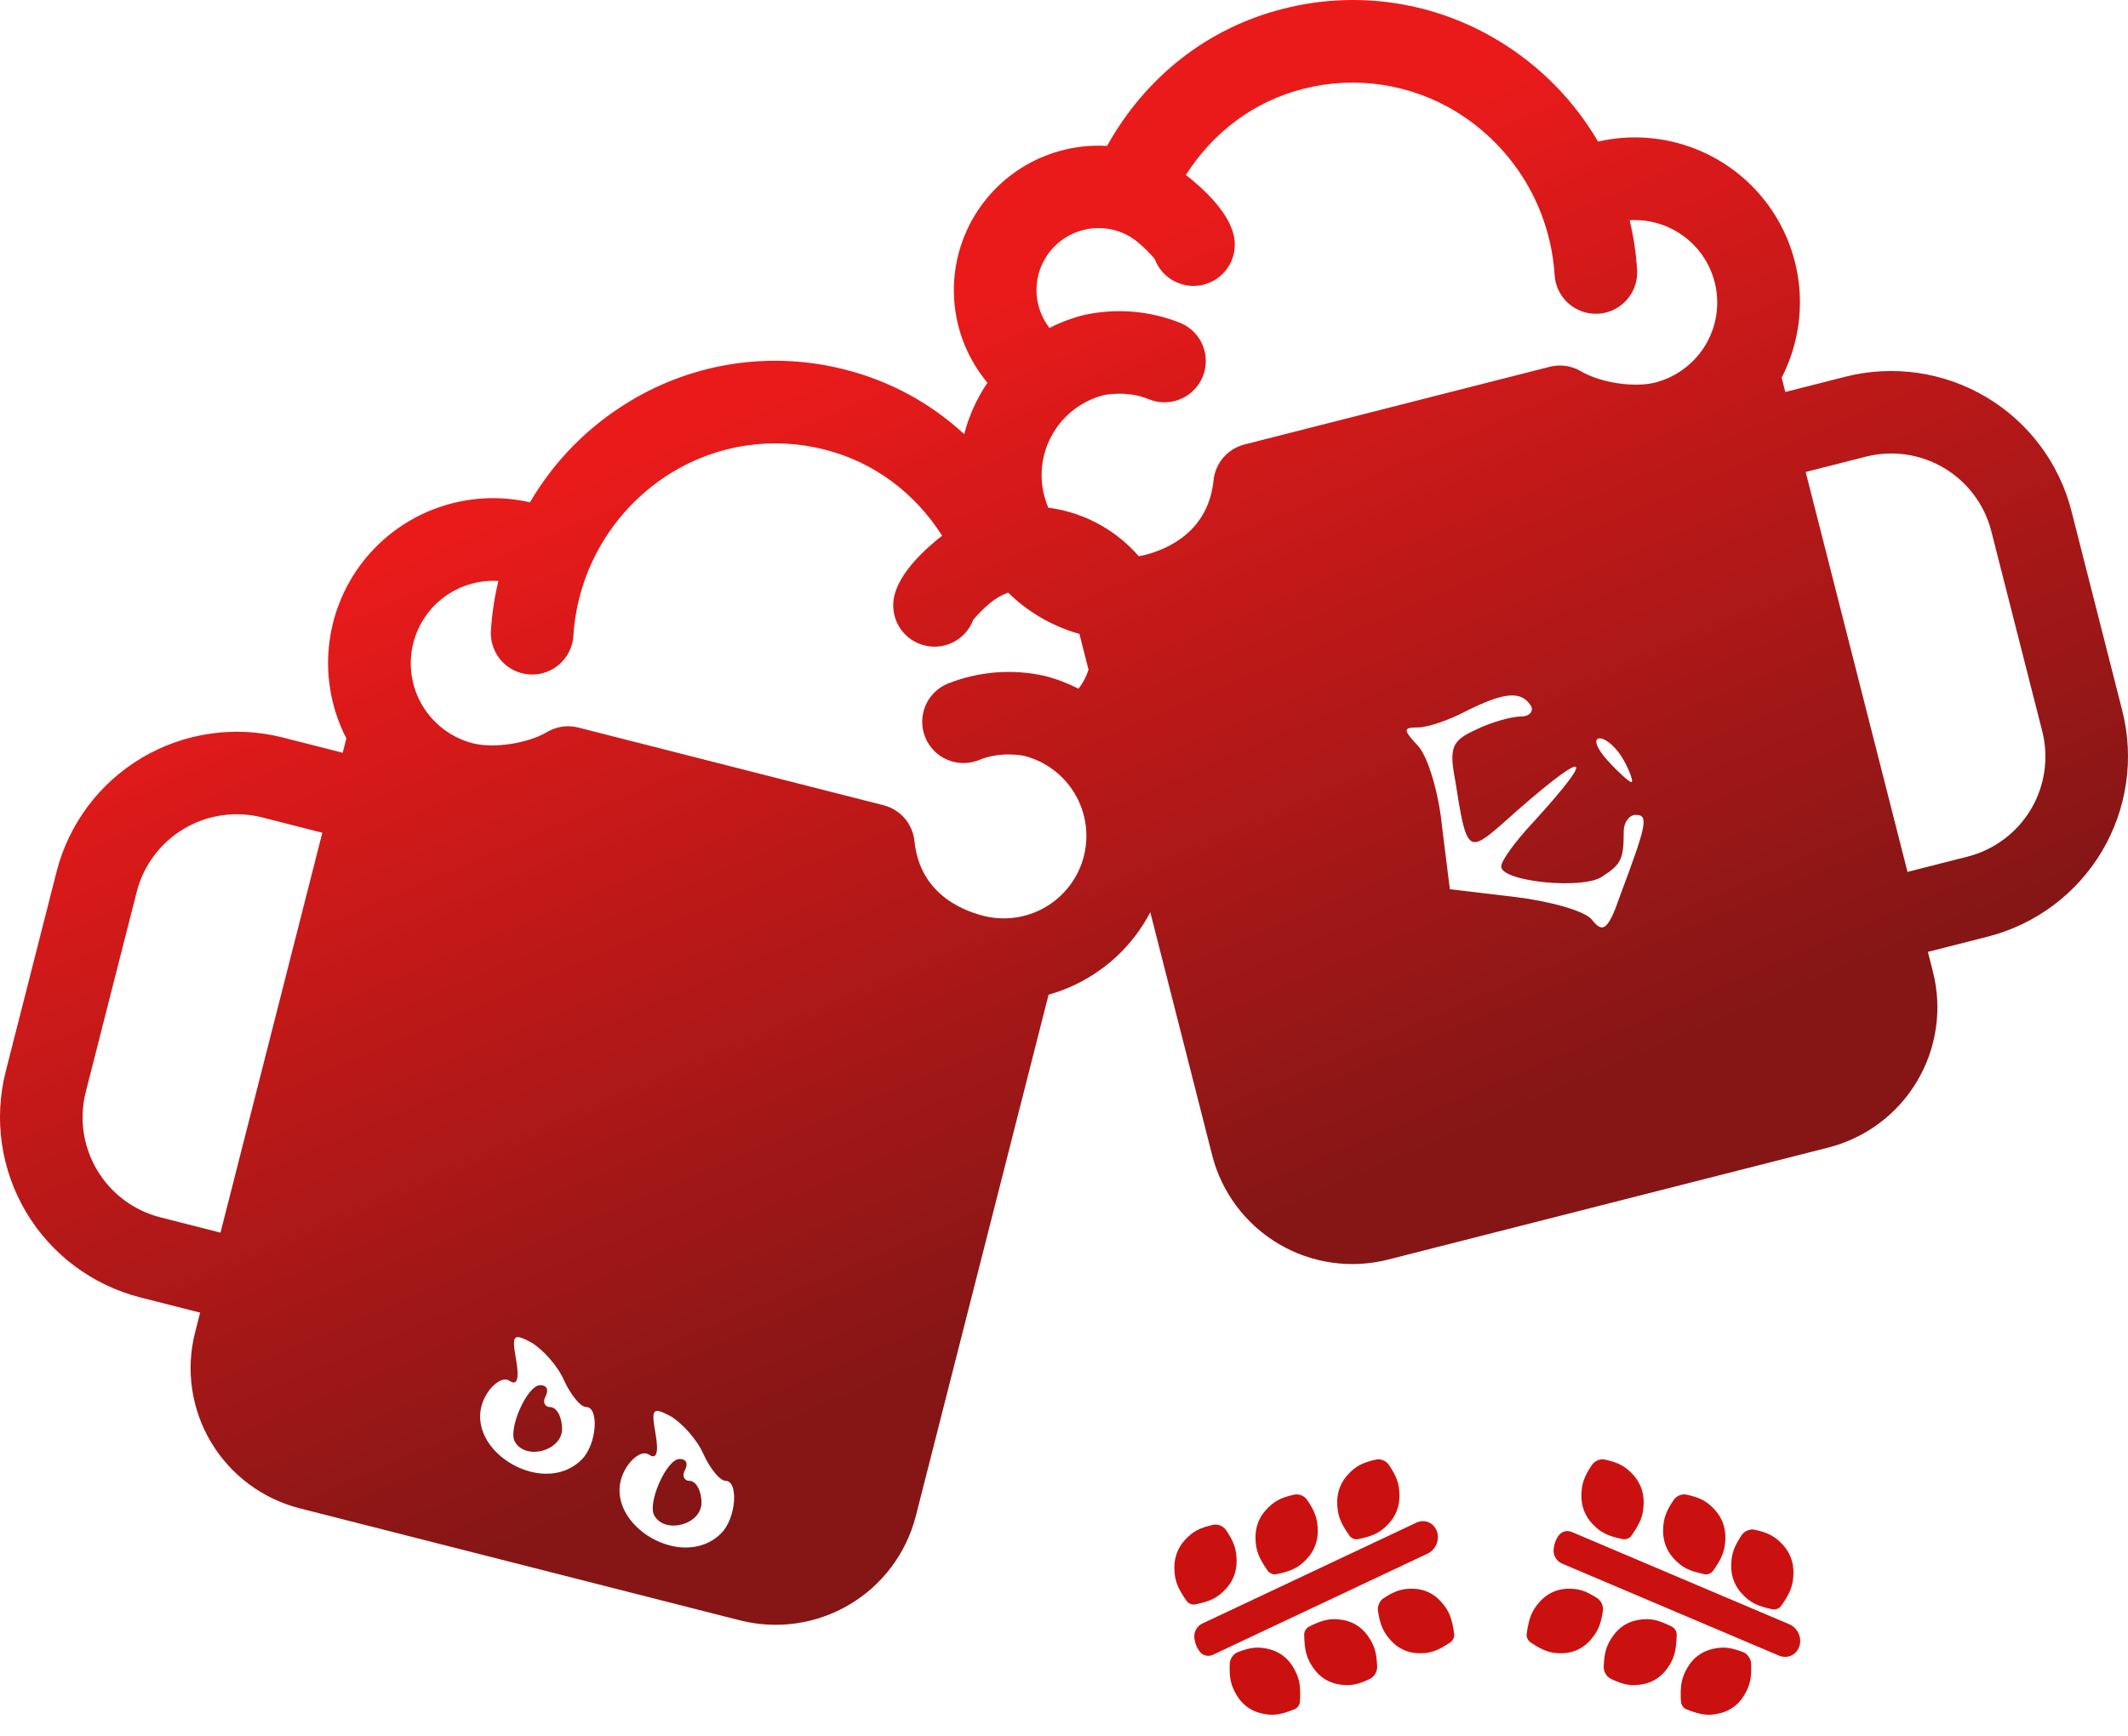 <svg width="163" height="133" viewBox="0 0 163 133" fill="none" xmlns="http://www.w3.org/2000/svg">
<path d="M128.198 119.404C127.664 118.823 127.381 118.08 127.39 117.28C127.401 116.364 127.602 115.806 128.209 114.911C128.414 114.607 128.839 114.436 129.19 114.514C130.225 114.746 130.74 115.015 131.352 115.68C131.887 116.26 132.169 117.003 132.16 117.803C132.149 118.778 131.923 119.346 131.222 120.347C131.081 120.548 130.799 120.662 130.563 120.613C129.39 120.369 128.849 120.111 128.198 119.404Z" fill="#CB1010"/>
<path d="M133.413 122.091C132.879 121.511 132.596 120.767 132.605 119.967C132.616 119.051 132.817 118.494 133.424 117.598C133.63 117.295 134.054 117.123 134.405 117.202C135.441 117.434 135.956 117.702 136.568 118.367C137.102 118.948 137.385 119.691 137.376 120.491C137.364 121.465 137.138 122.034 136.437 123.034C136.296 123.235 136.015 123.349 135.779 123.3C134.605 123.057 134.064 122.798 133.413 122.091Z" fill="#CB1010"/>
<path d="M131.799 131.252C132.552 131.058 133.178 130.588 133.587 129.908C134.056 129.129 134.178 128.548 134.133 127.456C134.117 127.087 133.849 126.707 133.512 126.579C132.517 126.201 131.943 126.142 131.08 126.364C130.327 126.558 129.701 127.028 129.291 127.708C128.793 128.536 128.687 129.141 128.757 130.372C128.77 130.62 128.949 130.872 129.173 130.961C130.29 131.406 130.881 131.487 131.799 131.252Z" fill="#CB1010"/>
<path d="M121.939 116.717C121.405 116.136 121.122 115.393 121.131 114.593C121.142 113.677 121.343 113.119 121.95 112.224C122.155 111.92 122.58 111.749 122.931 111.828C123.967 112.06 124.482 112.328 125.094 112.993C125.628 113.573 125.911 114.317 125.901 115.117C125.89 116.091 125.664 116.66 124.963 117.66C124.822 117.861 124.54 117.975 124.305 117.926C123.131 117.683 122.59 117.424 121.939 116.717Z" fill="#CB1010"/>
<path d="M125.47 124.117C124.704 124.245 124.042 124.661 123.58 125.303C123.05 126.039 122.882 126.609 122.84 127.7C122.825 128.07 123.062 128.471 123.388 128.627C124.349 129.089 124.916 129.196 125.794 129.049C126.56 128.92 127.222 128.504 127.685 127.862C128.248 127.079 128.402 126.485 128.431 125.252C128.437 125.004 128.28 124.738 128.063 124.63C126.986 124.091 126.403 123.96 125.47 124.117Z" fill="#CB1010"/>
<path d="M119.748 126.664C120.524 126.631 121.229 126.301 121.763 125.721C122.375 125.056 122.608 124.512 122.779 123.434C122.836 123.069 122.648 122.641 122.343 122.445C121.443 121.868 120.892 121.691 120.004 121.728C119.228 121.761 118.523 122.091 117.988 122.671C117.338 123.378 117.115 123.948 116.941 125.169C116.906 125.414 117.032 125.698 117.234 125.832C118.24 126.501 118.803 126.704 119.748 126.664Z" fill="#CB1010"/>
<path d="M100.13 119.404C100.664 118.823 100.947 118.08 100.938 117.28C100.927 116.364 100.726 115.806 100.119 114.911C99.913 114.607 99.489 114.436 99.138 114.514C98.102 114.746 97.587 115.015 96.975 115.68C96.441 116.26 96.158 117.003 96.167 117.803C96.179 118.778 96.405 119.346 97.106 120.347C97.247 120.548 97.528 120.662 97.764 120.613C98.938 120.369 99.479 120.111 100.13 119.404Z" fill="#CB1010"/>
<path d="M93.915 121.717C94.45 121.137 94.732 120.393 94.723 119.593C94.713 118.677 94.512 118.119 93.905 117.224C93.699 116.921 93.275 116.749 92.924 116.828C91.888 117.06 91.373 117.328 90.761 117.993C90.227 118.574 89.944 119.317 89.953 120.117C89.964 121.091 90.191 121.66 90.891 122.66C91.032 122.861 91.314 122.975 91.55 122.926C92.724 122.683 93.265 122.424 93.915 121.717Z" fill="#CB1010"/>
<path d="M96.531 131.252C95.777 131.058 95.151 130.588 94.742 129.908C94.273 129.129 94.152 128.548 94.197 127.456C94.212 127.087 94.48 126.707 94.817 126.579C95.812 126.201 96.386 126.142 97.249 126.364C98.002 126.558 98.628 127.028 99.038 127.708C99.536 128.536 99.642 129.141 99.573 130.372C99.559 130.62 99.38 130.872 99.156 130.961C98.039 131.406 97.448 131.487 96.531 131.252Z" fill="#CB1010"/>
<path d="M106.389 116.717C106.923 116.136 107.206 115.393 107.197 114.593C107.186 113.677 106.985 113.119 106.378 112.224C106.173 111.92 105.748 111.749 105.397 111.828C104.362 112.06 103.846 112.328 103.234 112.993C102.7 113.573 102.417 114.317 102.427 115.117C102.438 116.091 102.664 116.66 103.365 117.66C103.506 117.861 103.788 117.975 104.024 117.926C105.197 117.683 105.738 117.424 106.389 116.717Z" fill="#CB1010"/>
<path d="M102.858 124.117C103.624 124.245 104.286 124.661 104.748 125.303C105.278 126.039 105.446 126.609 105.488 127.7C105.503 128.07 105.266 128.471 104.94 128.627C103.979 129.089 103.412 129.196 102.534 129.049C101.768 128.92 101.106 128.504 100.644 127.862C100.08 127.079 99.927 126.485 99.897 125.252C99.891 125.004 100.048 124.738 100.265 124.63C101.342 124.091 101.925 123.96 102.858 124.117Z" fill="#CB1010"/>
<path d="M108.58 126.664C107.804 126.631 107.099 126.301 106.564 125.721C105.952 125.056 105.719 124.512 105.549 123.434C105.491 123.069 105.68 122.641 105.985 122.445C106.884 121.868 107.435 121.691 108.324 121.728C109.1 121.761 109.805 122.091 110.339 122.671C110.99 123.378 111.212 123.948 111.386 125.169C111.421 125.414 111.296 125.698 111.094 125.832C110.088 126.501 109.524 126.704 108.58 126.664Z" fill="#CB1010"/>
<path d="M119.642 119.794C119.287 119.644 119.037 119.292 119.003 118.897V118.897C118.996 118.816 118.999 118.735 119.011 118.655L119.029 118.529C119.07 118.252 119.167 117.991 119.313 117.763L119.362 117.687C119.391 117.642 119.423 117.601 119.46 117.562V117.562C119.699 117.309 120.066 117.237 120.397 117.377L137.058 124.448C137.701 124.721 138.044 125.479 137.825 126.142V126.142C137.606 126.805 136.907 127.121 136.264 126.849L119.642 119.794Z" fill="#CB1010"/>
<path d="M92.086 124.396C91.739 124.56 91.501 124.92 91.48 125.317V125.317C91.476 125.398 91.481 125.48 91.495 125.559L91.517 125.684C91.567 125.959 91.672 126.216 91.826 126.438L91.876 126.511C91.907 126.555 91.941 126.596 91.978 126.633V126.633C92.226 126.876 92.593 126.934 92.918 126.781L109.354 119.031C109.984 118.734 110.3 117.964 110.06 117.31V117.31C109.819 116.657 109.114 116.368 108.484 116.665L92.086 124.396Z" fill="#CB1010"/>
<path fill-rule="evenodd" clip-rule="evenodd" d="M136.75 30.034L141.351 28.863C145.012 27.935 148.89 28.496 152.136 30.422C155.382 32.348 157.729 35.483 158.664 39.137L162.564 54.458C163.491 58.114 162.927 61.989 160.998 65.233C159.068 68.477 155.93 70.824 152.272 71.76L147.671 72.931L148.061 74.463C148.782 77.307 148.344 80.321 146.843 82.844C145.342 85.367 142.901 87.193 140.056 87.92L106.316 96.509C103.469 97.231 100.452 96.795 97.928 95.297C95.404 93.798 93.578 91.361 92.851 88.518L88.109 69.894C87.441 71.173 86.557 72.332 85.491 73.318C84.021 74.677 82.248 75.668 80.32 76.208L70.149 116.158C69.422 119 67.597 121.438 65.072 122.936C62.548 124.434 59.531 124.871 56.684 124.149L22.944 115.56C20.099 114.832 17.658 113.007 16.157 110.484C14.656 107.961 14.218 104.947 14.939 102.103L15.329 100.571L10.728 99.399C7.07 98.464 3.932 96.117 2.002 92.873C0.073 89.629 -0.491 85.754 0.436 82.097L4.336 66.777C5.271 63.122 7.619 59.988 10.864 58.062C14.11 56.136 17.988 55.575 21.649 56.502L26.25 57.674L26.53 56.574C25.428 54.433 24.961 52.023 25.184 49.626C25.407 47.23 26.31 44.947 27.788 43.047C29.266 41.147 31.256 39.708 33.525 38.9C35.794 38.092 38.247 37.949 40.595 38.487C42.443 35.324 45.053 32.673 48.19 30.777C50.645 29.282 53.375 28.294 56.219 27.872C59.064 27.451 61.964 27.604 64.749 28.323C68.2 29.201 71.292 30.895 73.856 33.266C74.217 31.863 74.818 30.529 75.636 29.324C74.251 27.666 73.381 25.639 73.135 23.493C72.889 21.347 73.276 19.176 74.25 17.247C75.225 15.318 76.742 13.715 78.616 12.637C80.49 11.559 82.639 11.052 84.797 11.18C87.773 5.854 92.517 2.143 98.251 0.683C101.036 -0.036 103.936 -0.189 106.781 0.232C109.625 0.654 112.356 1.642 114.81 3.137C117.947 5.033 120.558 7.684 122.405 10.847C124.753 10.309 127.206 10.453 129.475 11.261C131.744 12.068 133.735 13.507 135.212 15.407C136.69 17.308 137.593 19.59 137.816 21.987C138.039 24.383 137.572 26.794 136.471 28.935L136.75 30.034ZM87.231 42.623C86.424 41.693 85.463 40.898 84.384 40.277C83.119 39.55 81.73 39.082 80.297 38.894C80.168 38.594 80.062 38.282 79.98 37.961C79.566 36.336 79.816 34.612 80.674 33.17C81.532 31.728 82.928 30.685 84.555 30.271C84.572 30.267 86.32 29.891 87.981 30.581C88.365 30.741 88.776 30.823 89.192 30.824C89.608 30.824 90.019 30.743 90.403 30.584C90.788 30.426 91.137 30.194 91.431 29.9C91.726 29.607 91.96 29.259 92.119 28.875C92.279 28.492 92.362 28.081 92.362 27.666C92.363 27.25 92.282 26.839 92.124 26.455C91.965 26.071 91.733 25.723 91.439 25.428C91.146 25.134 90.797 24.901 90.414 24.742C88.058 23.8 85.472 23.591 82.995 24.143C82.092 24.373 81.217 24.703 80.387 25.127C79.905 24.505 79.585 23.773 79.456 22.997C79.328 22.221 79.394 21.424 79.65 20.68C79.906 19.936 80.344 19.267 80.923 18.733C81.502 18.2 82.205 17.819 82.968 17.624C83.692 17.436 84.45 17.423 85.179 17.587C85.909 17.75 86.589 18.084 87.163 18.563C87.63 18.951 88.061 19.381 88.451 19.846C88.733 20.606 89.296 21.228 90.025 21.584C90.753 21.941 91.59 22.005 92.364 21.762C93.138 21.519 93.79 20.989 94.184 20.281C94.578 19.573 94.686 18.74 94.483 17.955C94.153 16.659 93.052 15.226 91.202 13.693C91.14 13.642 91.075 13.593 91.01 13.544C90.949 13.498 90.889 13.453 90.833 13.407C92.964 10.071 96.1 7.756 99.811 6.811C101.782 6.303 103.835 6.196 105.848 6.495C107.861 6.795 109.793 7.495 111.529 8.555C113.702 9.882 115.522 11.713 116.836 13.892C118.151 16.071 118.92 18.534 119.08 21.074C119.106 21.488 119.212 21.894 119.395 22.267C119.577 22.64 119.831 22.974 120.142 23.249C120.454 23.524 120.816 23.735 121.209 23.87C121.602 24.005 122.018 24.061 122.433 24.035C122.632 24.023 122.829 23.992 123.022 23.943C123.735 23.761 124.362 23.336 124.795 22.741C125.229 22.147 125.442 21.421 125.398 20.687C125.319 19.401 125.128 18.125 124.827 16.872C126.399 16.777 127.95 17.271 129.177 18.258C130.403 19.244 131.218 20.652 131.46 22.207C131.703 23.762 131.357 25.352 130.489 26.665C129.622 27.979 128.295 28.923 126.769 29.312C125.172 29.719 122.577 29.323 121.101 28.449C120.38 28.021 119.517 27.896 118.704 28.103L95.316 34.057C94.688 34.218 94.125 34.568 93.703 35.06C93.28 35.551 93.019 36.161 92.954 36.805C92.555 40.716 89.477 42.069 87.675 42.527C87.528 42.565 87.38 42.597 87.231 42.623ZM77.221 45.403C76.719 45.588 76.251 45.858 75.837 46.203C75.37 46.591 74.939 47.02 74.549 47.486C74.267 48.245 73.704 48.868 72.976 49.224C72.248 49.581 71.41 49.644 70.636 49.402C69.862 49.159 69.21 48.629 68.816 47.921C68.422 47.212 68.315 46.38 68.517 45.595C68.847 44.299 69.948 42.866 71.798 41.333C71.86 41.282 71.925 41.232 71.99 41.184C72.051 41.138 72.111 41.093 72.167 41.047C70.036 37.711 66.9 35.396 63.189 34.451C61.218 33.943 59.165 33.836 57.152 34.135C55.139 34.435 53.208 35.135 51.471 36.194C49.299 37.522 47.478 39.352 46.164 41.531C44.85 43.71 44.08 46.174 43.92 48.713C43.895 49.128 43.788 49.533 43.605 49.907C43.423 50.28 43.169 50.613 42.858 50.889C42.547 51.163 42.184 51.374 41.791 51.51C41.398 51.645 40.982 51.701 40.567 51.675C40.369 51.663 40.172 51.632 39.978 51.583C39.266 51.4 38.638 50.975 38.205 50.381C37.771 49.787 37.558 49.06 37.603 48.327C37.681 47.041 37.872 45.764 38.174 44.512C36.601 44.417 35.05 44.911 33.824 45.897C32.597 46.884 31.783 48.292 31.54 49.847C31.297 51.402 31.643 52.991 32.511 54.305C33.379 55.619 34.705 56.563 36.231 56.952C37.828 57.358 40.423 56.963 41.899 56.089C42.621 55.66 43.483 55.536 44.296 55.742L67.684 61.696C68.312 61.858 68.875 62.208 69.298 62.699C69.72 63.191 69.981 63.8 70.046 64.445C70.445 68.356 73.523 69.708 75.325 70.167C76.952 70.581 78.677 70.333 80.12 69.476C81.563 68.62 82.606 67.226 83.02 65.6C83.434 63.975 83.184 62.252 82.326 60.81C81.469 59.368 80.073 58.325 78.446 57.911C78.428 57.906 76.681 57.531 75.019 58.221C74.635 58.38 74.224 58.463 73.808 58.463C73.393 58.464 72.981 58.383 72.597 58.224C72.212 58.066 71.863 57.833 71.569 57.54C71.274 57.247 71.04 56.898 70.881 56.515C70.721 56.132 70.638 55.721 70.638 55.305C70.637 54.89 70.718 54.479 70.876 54.095C71.035 53.711 71.267 53.362 71.561 53.068C71.854 52.774 72.203 52.541 72.586 52.382C74.942 51.44 77.528 51.231 80.006 51.782C80.909 52.013 81.783 52.343 82.613 52.766C82.952 52.329 83.211 51.837 83.379 51.314L82.68 48.568C80.752 48.028 78.979 47.037 77.51 45.678C77.412 45.588 77.316 45.496 77.221 45.403ZM155.563 62.008C156.635 60.205 156.947 58.051 156.43 56.019L152.529 40.699C152.012 38.667 150.708 36.925 148.905 35.854C147.101 34.783 144.945 34.473 142.911 34.991L138.31 36.162L146.111 66.803L150.712 65.632C152.745 65.114 154.49 63.81 155.563 62.008ZM7.437 89.647C6.365 87.845 6.053 85.691 6.57 83.659L10.471 68.338C10.988 66.307 12.292 64.564 14.095 63.494C15.899 62.423 18.055 62.113 20.089 62.63L24.69 63.802L16.889 94.442L12.288 93.271C10.255 92.754 8.51 91.45 7.437 89.647ZM50.214 109.856C50.465 111.28 50.297 111.866 49.711 111.447C49.209 111.112 48.371 111.698 47.869 112.62C45.775 116.472 52.14 120.577 55.239 117.478C56.412 116.305 56.579 113.457 55.574 113.457C55.155 113.457 54.402 112.536 53.899 111.447C53.397 110.274 52.224 109.018 51.386 108.516C49.962 107.762 49.879 107.929 50.214 109.856ZM52.475 112.62C52.224 113.038 52.392 113.457 52.81 113.457C53.313 113.457 53.732 114.211 53.732 115.132C53.732 116.808 50.968 117.561 50.13 116.137C49.544 115.216 51.051 111.782 52.056 111.782C52.559 111.782 52.727 112.117 52.475 112.62ZM39.032 105.793C39.618 106.212 39.786 105.626 39.535 104.202C39.2 102.276 39.283 102.108 40.707 102.862C41.545 103.364 42.718 104.621 43.22 105.793C43.723 106.882 44.476 107.803 44.895 107.803C45.9 107.803 45.733 110.651 44.56 111.824C41.461 114.923 35.096 110.819 37.19 106.966C37.692 106.045 38.53 105.458 39.032 105.793ZM42.131 107.803C41.712 107.803 41.545 107.385 41.796 106.966C42.047 106.463 41.88 106.128 41.377 106.128C40.372 106.128 38.865 109.562 39.451 110.484C40.289 111.908 43.053 111.154 43.053 109.479C43.053 108.557 42.634 107.803 42.131 107.803ZM112.312 54.477C111.056 55.147 109.381 55.733 108.627 55.733C107.454 55.733 107.454 55.901 108.627 57.157C109.381 57.995 110.218 60.759 110.469 63.439L111.056 68.129L115.997 68.716C118.761 69.051 121.442 69.804 121.944 70.475C122.782 71.563 123.2 71.228 124.122 68.548C126.132 63.188 126.299 62.434 125.294 62.434C124.792 62.434 124.373 63.02 124.373 63.69C124.373 65.784 124.205 66.203 122.782 67.124C121.358 68.213 114.909 67.543 114.992 66.37C114.992 65.952 116.081 64.444 117.421 63.02C122.698 57.241 121.525 57.325 114.992 63.188C112.48 65.365 112.312 65.282 111.474 59.837C110.972 57.241 111.223 56.738 113.066 55.901C114.238 55.315 115.83 54.896 116.5 54.896C117.17 54.896 117.505 54.477 117.254 54.058C116.5 52.886 115.16 53.053 112.312 54.477ZM124.959 59.921C124.792 59.921 123.954 59.167 123.117 58.246C122.279 57.325 122.028 56.571 122.53 56.571C123.033 56.571 123.87 57.325 124.373 58.246C124.876 59.167 125.127 59.921 124.959 59.921Z" fill="url(#paint0_linear_304_225)"/>
<defs>
<linearGradient id="paint0_linear_304_225" x1="54.981" y1="24.7" x2="86.389" y2="97.882" gradientUnits="userSpaceOnUse">
<stop offset="0.073" stop-color="#EA1A1A"/>
<stop offset="1" stop-color="#861616"/>
</linearGradient>
</defs>
</svg>
